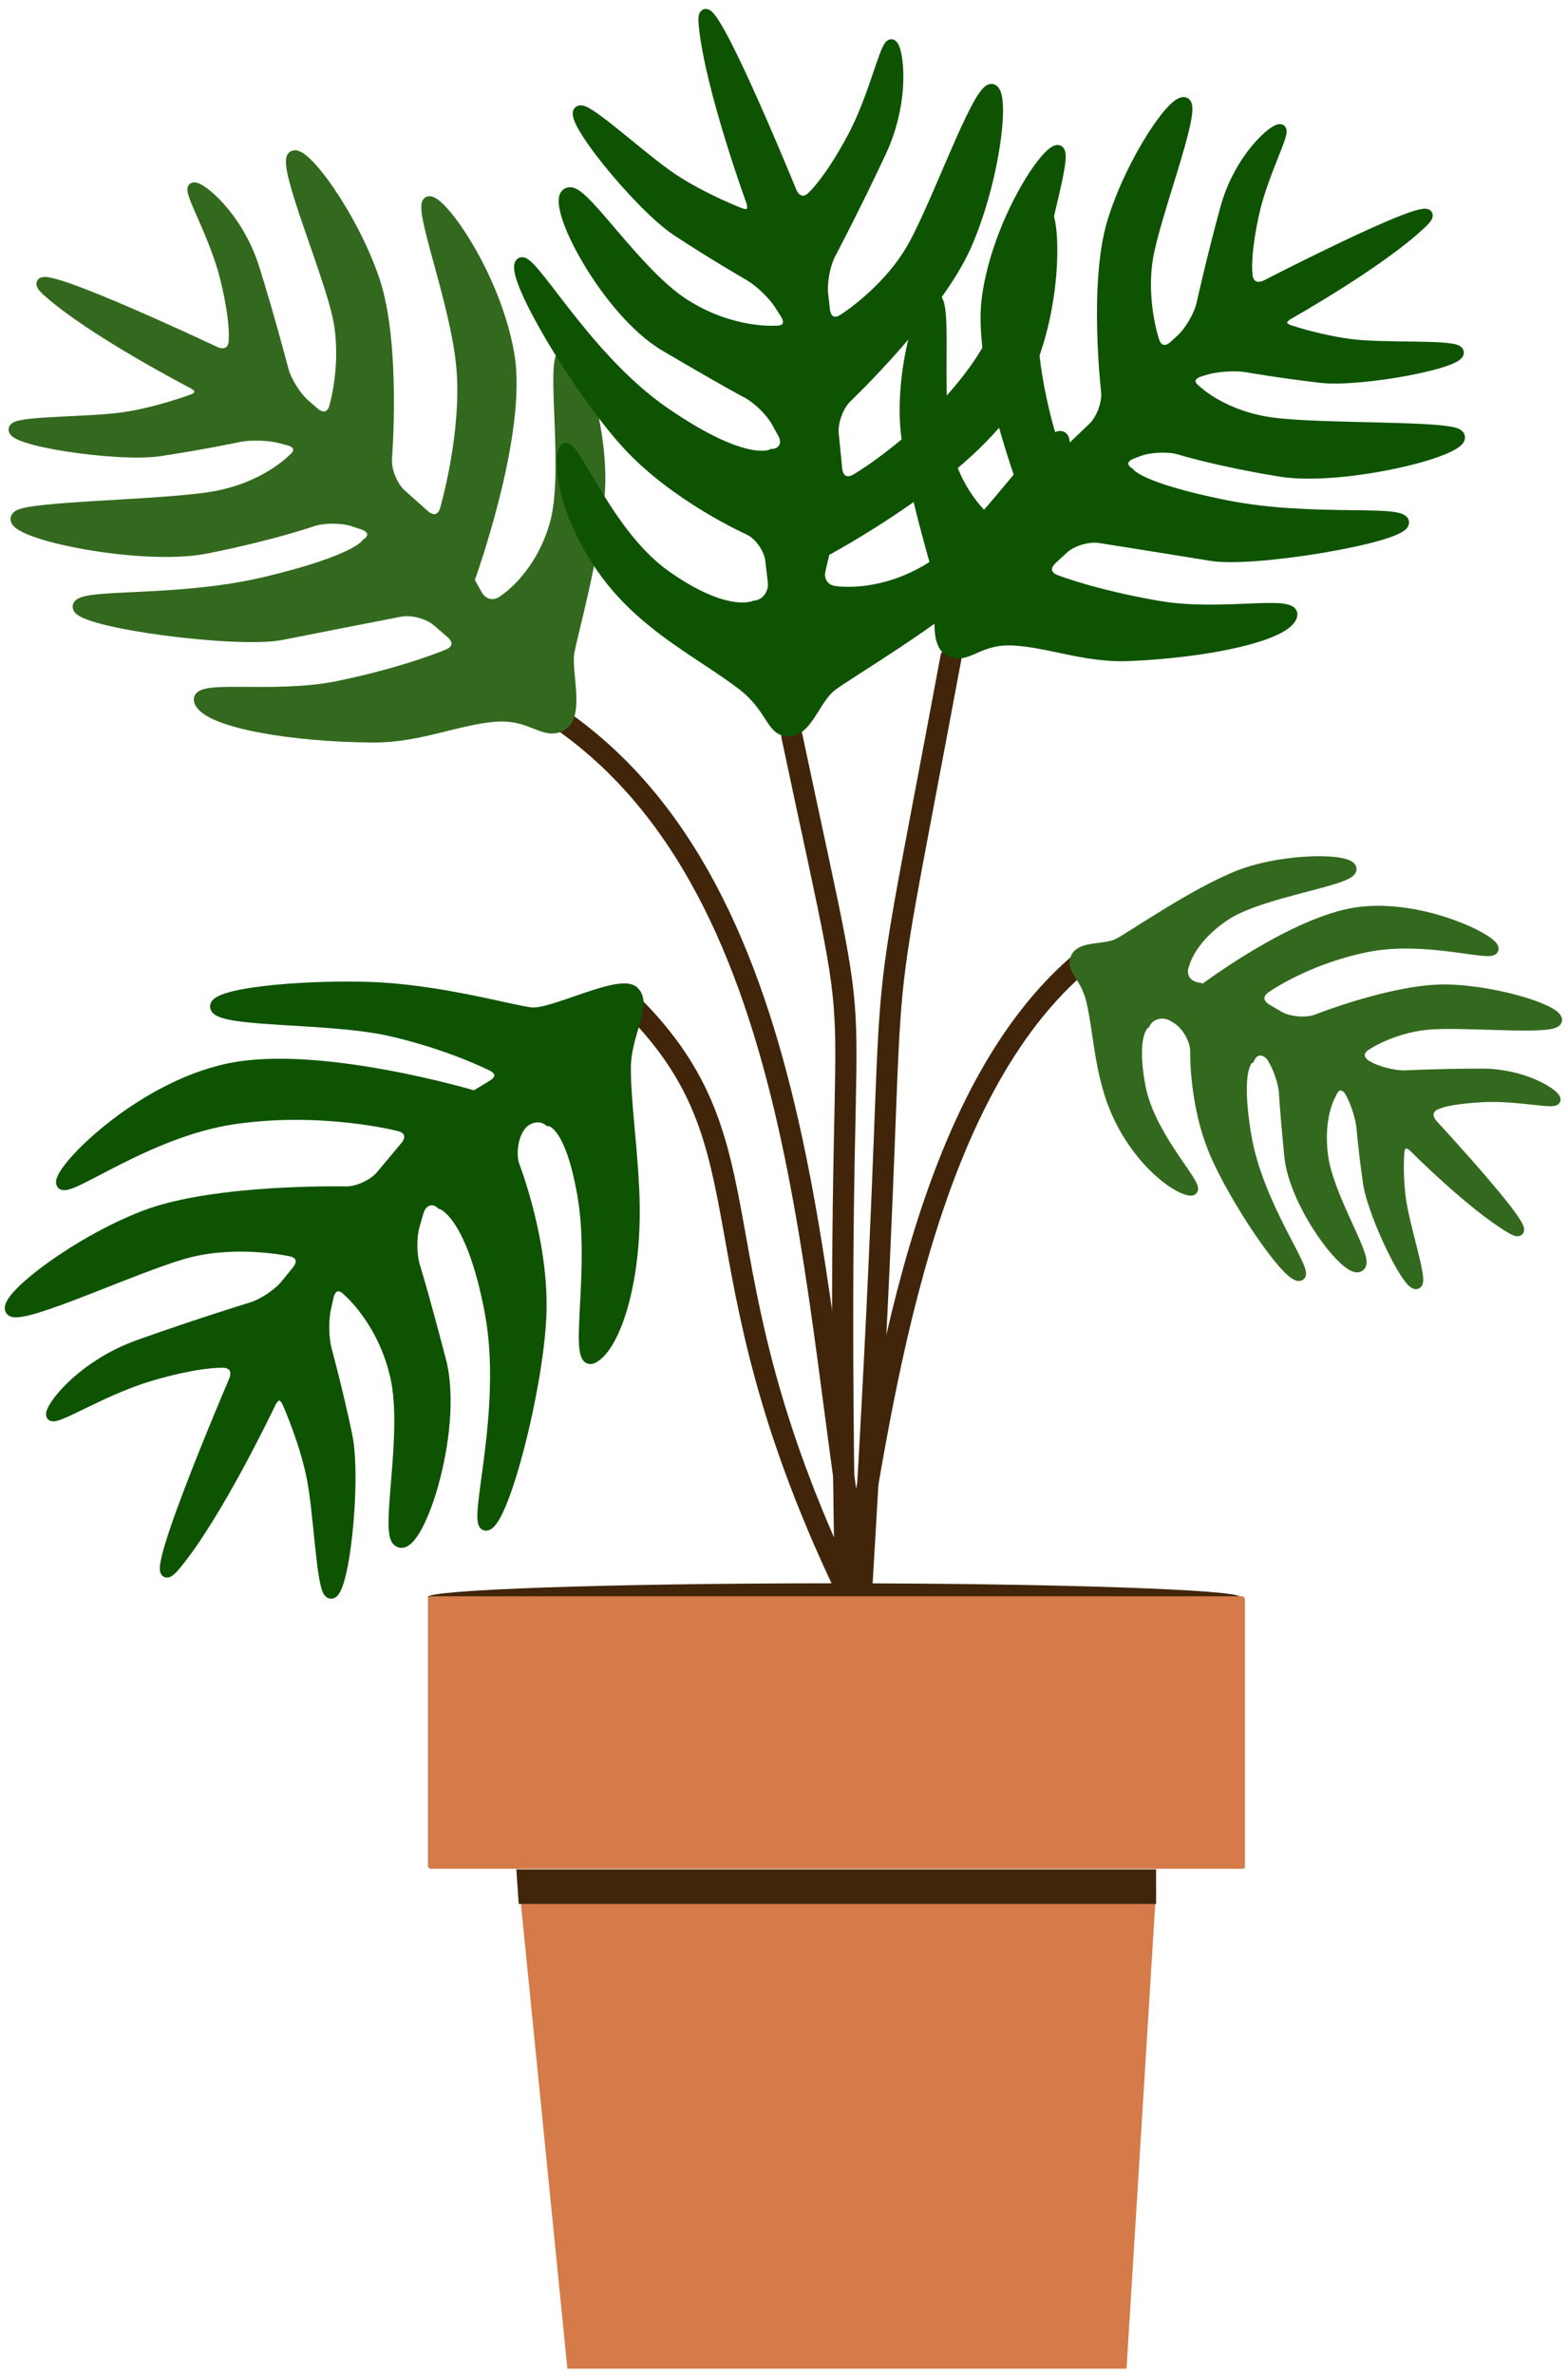 <?xml version="1.0" encoding="UTF-8"?>
<svg width="148px" height="224px" viewBox="0 0 148 224" version="1.1" xmlns="http://www.w3.org/2000/svg" xmlns:xlink="http://www.w3.org/1999/xlink">
    <!-- Generator: Sketch 43.2 (39069) - http://www.bohemiancoding.com/sketch -->
    <title>Group 8</title>
    <desc>Created with Sketch.</desc>
    <defs></defs>
    <g id="Page-1" stroke="none" stroke-width="1" fill="none" fill-rule="evenodd">
        <g id="Desktop-Landscape" transform="translate(-126, -308)">
            <g id="Group-8" transform="translate(124, 298)">
                <path d="M82.259,159.892 C85.399,141.039 89.231,112.969 104.298,100.544" id="Path-66" stroke="#40250A" stroke-width="2" stroke-linecap="round"></path>
                <path d="M91.758,72.017 C83.276,117.491 87.65,88.379 83.329,159.93" id="Path-67" stroke="#40250A" stroke-width="2" stroke-linecap="round"></path>
                <path d="M83.329,159.93 C78.382,133.642 78.897,92.451 53.023,76.639" id="Path-68" stroke="#40250A" stroke-width="2" stroke-linecap="round"></path>
                <path d="M81.793,159.325 C80.505,91.499 84.877,117.825 76.746,79.426" id="Path-69" stroke="#40250A" stroke-width="2" stroke-linecap="round"></path>
                <path d="M81.59,159.339 C66.959,128.389 75.157,118.292 61.672,104.807" id="Path-70" stroke="#40250A" stroke-width="2" stroke-linecap="round"></path>
                <g id="Group-6" transform="translate(42.392, 159.339)">
                    <path d="M8.568,28.151 L13.162,74.078 L65.938,74.078 L68.73,28.936 L39.799,28.936 C24.184,28.936 8.568,28.151 8.568,28.151 Z" id="Path-61" fill="#D57A49"></path>
                    <polygon id="Path-61" fill="#40250A" points="8.344 26.982 8.568 30.241 68.73 30.241 68.73 26.982"></polygon>
                    <path d="M38.292,3.192 C59.586,3.192 76.672,1.966 76.672,1.29 C76.672,0.614 59.586,0 38.292,0 C16.998,0 0,0.614 0,1.29 C0,1.966 16.998,3.192 38.292,3.192 Z" id="Oval-9" fill="#40250A"></path>
                    <path d="M0,1.531 C0,1.361 0.125,1.224 0.295,1.224 L76.817,1.224 C76.98,1.224 77.112,1.362 77.112,1.531 L77.112,26.735 C77.112,26.841 77.025,26.927 76.917,26.927 L0.295,26.927 C0.132,26.927 0,26.789 0,26.621 L0,1.531 Z" id="Rectangle-16" fill="#D57A49"></path>
                </g>
                <path d="M7.719,79.261 C5.988,78.365 7.161,74.189 6.787,72.411 C6.414,70.633 4.131,63.634 3.41,57.698 C2.689,51.761 4.991,43.605 6.305,44.158 C7.619,44.712 6.091,55.43 7.719,60.347 C9.348,65.264 12.757,67.244 12.757,67.244 C13.637,67.908 14.762,67.647 15.265,66.668 L15.979,65.278 C15.979,65.278 10.458,51.671 11.454,44.158 C12.45,36.645 17.417,29.185 18.534,29.432 C19.651,29.68 16.311,38.95 15.979,45.16 C15.647,51.371 17.971,58.43 17.971,58.43 C18.282,59.489 19.178,59.731 19.982,58.963 L22.093,56.946 C22.893,56.182 23.452,54.677 23.353,53.57 C23.353,53.57 22.098,42.753 23.927,36.637 C25.756,30.521 30.316,23.785 31.243,24.743 C32.171,25.701 28.095,36.077 27.439,40.265 C26.783,44.453 28.067,48.367 28.067,48.367 C28.343,49.436 29.229,49.689 30.036,48.941 L30.897,48.141 C31.709,47.388 32.564,45.904 32.814,44.819 C32.814,44.819 33.838,40.199 35.206,35.203 C36.573,30.206 40.041,27.223 40.665,27.348 C41.288,27.472 38.889,31.704 37.997,35.864 C37.105,40.024 37.361,41.816 37.361,41.816 C37.388,42.906 38.214,43.379 39.188,42.885 C39.188,42.885 58.76,32.806 54.783,36.637 C50.742,40.53 41.414,45.779 41.414,45.779 C40.461,46.331 40.543,47.041 41.606,47.352 C41.606,47.352 44.84,48.426 48.037,48.78 C51.233,49.134 57.755,48.786 58.349,49.411 C59.38,50.495 48.735,52.512 44.7,52.046 C40.665,51.581 37.182,50.971 37.182,50.971 C36.091,50.791 34.345,50.908 33.292,51.231 L32.544,51.46 C31.487,51.784 31.315,52.61 32.211,53.273 C32.211,53.273 34.941,55.921 39.965,56.562 C44.988,57.203 57.212,56.837 58.349,57.698 C60.247,59.135 47.017,62.42 40.665,61.384 C34.313,60.347 30.494,59.158 30.494,59.158 C29.429,58.858 27.726,58.929 26.693,59.315 L25.801,59.648 C24.766,60.034 24.629,60.913 25.553,61.5 C25.553,61.5 26.45,63.006 35.206,64.766 C43.961,66.526 53.305,65.081 52.949,66.55 C52.594,68.019 38.017,70.456 33.838,69.775 C29.659,69.094 22.574,67.974 22.574,67.974 C21.478,67.801 19.932,68.267 19.117,69.018 L17.852,70.185 C17.039,70.935 17.23,71.847 18.264,72.195 C18.264,72.195 22.099,73.691 28.567,74.802 C35.034,75.913 42.645,73.992 41.767,75.903 C40.889,77.814 33.268,79.431 25.512,79.741 C21.234,79.911 17.636,78.368 14.037,78.187 C10.505,78.01 9.45,80.157 7.719,79.261 Z" id="Path-71" stroke="#33691E" fill="#33691E" transform="translate(30.903, 52.203) scale(-1, 1) rotate(2) translate(-30.903, -52.203) "></path>
                <path d="M53.049,70.45 C51.715,69.356 53.085,66.555 52.694,64.648 C52.303,62.741 48.935,53.505 48.18,47.138 C47.424,40.771 49.836,32.023 51.213,32.616 C52.589,33.21 50.988,44.706 52.694,49.98 C54.4,55.253 58.064,57.456 58.064,57.456 C58.935,58.125 60.045,57.862 60.534,56.888 L61.347,55.268 C61.347,55.268 55.832,41.613 56.859,33.292 C57.886,24.972 64.862,17.05 66.032,17.315 C67.203,17.581 62.011,25.291 61.517,33.324 C61.023,41.358 63.435,48.065 63.435,48.065 C63.76,49.123 64.667,49.35 65.457,48.577 L67.836,46.25 C68.628,45.475 69.182,43.965 69.084,42.853 C69.084,42.853 67.757,31.11 69.673,24.55 C71.59,17.99 76.367,10.766 77.338,11.793 C78.31,12.821 74.04,23.949 73.353,28.441 C72.665,32.933 74.042,37.271 74.042,37.271 C74.314,38.341 75.183,38.592 75.982,37.832 L77.066,36.802 C77.866,36.042 78.708,34.551 78.95,33.478 C78.95,33.478 80.057,28.37 81.489,23.011 C82.922,17.652 86.555,14.453 87.208,14.587 C87.861,14.72 85.348,19.259 84.414,23.721 C83.479,28.183 83.746,30.239 83.746,30.239 C83.775,31.334 84.588,31.809 85.568,31.299 C85.568,31.299 106.165,20.441 101.999,24.55 C97.766,28.725 87.902,34.41 87.902,34.41 C86.954,34.971 87.042,35.697 88.105,36.016 C88.105,36.016 91.582,37.194 94.931,37.574 C98.28,37.953 105.112,37.581 105.734,38.25 C106.815,39.413 95.662,41.576 91.435,41.077 C87.208,40.578 83.464,39.908 83.464,39.908 C82.374,39.723 80.632,39.842 79.581,40.172 L78.604,40.478 C77.55,40.809 77.38,41.655 78.254,42.322 C78.254,42.322 81.212,45.233 86.475,45.92 C91.738,46.608 100.29,43.844 101.481,44.768 C103.469,46.309 91.998,51.237 85.344,50.126 C78.689,49.014 76.499,48.523 76.499,48.523 C75.414,48.302 73.699,48.442 72.669,48.835 L71.539,49.267 C70.509,49.661 70.219,50.683 71.03,51.442 C71.03,51.442 71.894,54.031 81.301,54.943 C90.709,55.855 101.177,51.421 100.804,52.996 C100.432,54.572 89.058,58.544 82.285,59.488 C75.512,60.432 68.102,58.3 68.102,58.3 C67.039,58.037 65.526,58.438 64.721,59.199 L63.223,60.613 C62.419,61.373 62.324,62.697 63.103,63.464 C63.103,63.464 64.291,66.105 71.46,66.672 C78.628,67.239 87.218,61.88 86.298,63.929 C85.379,65.978 79.46,70.448 71.334,70.78 C66.852,70.963 63.104,70.125 59.334,69.931 C55.633,69.741 54.383,71.544 53.049,70.45 Z" id="Path-71" stroke="#0E5302" fill="#0E5302" transform="translate(76.922, 41.251) scale(-1, 1) rotate(-40) translate(-76.922, -41.251) "></path>
                <path d="M8.217,162.048 C6.85,160.908 9.752,154.206 9.351,152.217 C8.951,150.229 6.384,143.702 5.61,137.062 C4.836,130.423 4.924,121.977 6.335,122.596 C7.745,123.215 8.126,133.229 9.874,138.729 C11.622,144.228 13.995,148.044 13.995,148.044 C14.534,148.993 15.367,148.957 15.855,147.968 L16.718,146.217 C16.718,146.217 11.068,131.977 12.12,123.301 C13.173,114.625 20.32,106.363 21.519,106.64 C22.718,106.917 17.399,114.957 16.893,123.334 C16.387,131.711 18.883,138.795 18.883,138.795 C19.202,139.848 20.098,140.067 20.873,139.296 L23.424,136.756 C24.204,135.98 24.748,134.453 24.654,133.366 C24.654,133.366 23.286,121.025 25.25,114.184 C27.213,107.343 32.108,99.81 33.103,100.881 C34.099,101.953 29.724,113.558 29.019,118.242 C28.315,122.926 29.745,127.532 29.745,127.532 C30.013,128.602 30.867,128.853 31.668,128.079 L32.871,126.916 C33.665,126.148 34.5,124.645 34.737,123.572 C34.737,123.572 35.888,118.167 37.356,112.579 C38.824,106.991 42.547,103.655 43.216,103.794 C43.885,103.934 41.31,108.667 40.353,113.32 C39.396,117.972 39.669,120.202 39.669,120.202 C39.698,121.297 40.505,121.767 41.489,121.247 C41.489,121.247 62.64,109.899 58.371,114.184 C54.033,118.537 43.873,124.498 43.873,124.498 C42.931,125.066 43.019,125.8 44.081,126.125 C44.081,126.125 47.698,127.37 51.129,127.765 C54.561,128.161 61.56,127.772 62.198,128.471 C63.305,129.683 51.878,131.939 47.547,131.418 C43.216,130.898 39.322,130.19 39.322,130.19 C38.237,130.003 36.501,130.124 35.443,130.461 L34.358,130.808 C33.301,131.145 33.123,132.002 33.993,132.68 C33.993,132.68 37.072,135.752 42.465,136.469 C47.857,137.186 56.62,134.304 57.84,135.267 C59.878,136.875 48.124,142.014 41.306,140.854 C34.488,139.695 32.187,139.172 32.187,139.172 C31.106,138.948 29.396,139.09 28.361,139.492 L27.118,139.976 C26.086,140.377 25.791,141.416 26.58,142.177 C26.58,142.177 27.525,144.927 37.164,145.878 C46.803,146.828 57.528,142.205 57.147,143.848 C56.766,145.49 45.111,149.633 38.172,150.617 C31.232,151.602 23.602,149.369 23.602,149.369 C22.533,149.1 20.967,149.43 20.092,150.115 L20.017,150.174 C19.147,150.856 18.903,152.178 19.658,152.983 C19.658,152.983 19.71,154.969 27.055,155.56 C34.4,156.151 43.227,153.112 42.284,155.249 C41.341,157.386 35.27,160.067 26.944,160.413 C22.352,160.604 18.548,160.351 15.329,160.632 C12.111,160.912 9.583,163.189 8.217,162.048 Z" id="Path-71" stroke="#0E5302" fill="#0E5302" transform="translate(33.699, 131.572) scale(-1, 1) rotate(-265) translate(-33.699, -131.572) "></path>
                <path d="M111.124,132.553 C110.163,131.764 111.15,129.746 110.868,128.372 C110.586,126.998 108.16,120.344 107.616,115.757 C107.071,111.169 108.809,104.866 109.801,105.294 C110.793,105.721 109.639,114.004 110.868,117.804 C112.097,121.604 114.308,122.812 114.308,122.812 C115.173,123.503 116.276,123.261 116.767,122.283 L117.103,121.614 C117.103,121.614 113.129,111.776 113.869,105.781 C114.609,99.786 119.635,94.078 120.478,94.269 C121.322,94.461 117.581,100.016 117.225,105.804 C116.869,111.592 118.46,115.892 118.46,115.892 C118.775,116.948 119.672,117.177 120.46,116.406 L121.382,115.504 C122.171,114.732 122.725,113.217 122.634,112.118 C122.634,112.118 121.721,104.208 123.102,99.482 C124.482,94.755 127.924,89.55 128.624,90.291 C129.324,91.031 126.248,99.049 125.753,102.286 C125.257,105.522 126.131,108.097 126.131,108.097 C126.392,109.172 127.255,109.424 128.055,108.665 L128.021,108.696 C128.822,107.935 129.667,106.438 129.91,105.367 C129.91,105.367 130.583,102.234 131.615,98.373 C132.647,94.512 135.265,92.207 135.735,92.303 C136.206,92.4 134.395,95.67 133.722,98.885 C133.049,102.099 133.251,103.018 133.251,103.018 C133.266,104.118 134.07,104.596 135.053,104.087 C135.053,104.087 149.394,96.521 146.392,99.482 C143.342,102.49 136.696,106.308 136.696,106.308 C135.759,106.866 135.844,107.583 136.909,107.895 C136.909,107.895 138.887,108.592 141.3,108.865 C143.713,109.139 148.635,108.87 149.083,109.353 C149.862,110.191 141.827,111.749 138.781,111.389 C135.735,111.03 133.592,110.638 133.592,110.638 C132.5,110.455 130.761,110.574 129.706,110.905 L130.07,110.791 C129.016,111.121 128.854,111.963 129.748,112.612 C129.748,112.612 131.415,114.384 135.207,114.879 C138.999,115.374 145.161,113.383 146.019,114.049 C147.452,115.159 139.187,118.71 134.392,117.909 C129.598,117.108 128.56,116.86 128.56,116.86 C127.48,116.643 125.774,116.783 124.73,117.182 L124.976,117.088 C123.941,117.483 123.664,118.486 124.525,119.195 C124.525,119.195 124.702,120.723 131.48,121.38 C138.258,122.037 145.8,118.842 145.532,119.977 C145.263,121.112 137.068,123.974 132.188,124.655 C127.309,125.335 122.514,123.919 122.514,123.919 C121.447,123.663 119.932,124.07 119.124,124.833 L118.864,125.079 C118.058,125.839 117.97,127.141 118.81,127.879 C118.81,127.879 119.224,129.422 124.389,129.83 C129.554,130.239 135.743,126.378 135.08,127.855 C134.417,129.331 130.153,132.551 124.298,132.791 C121.069,132.923 118.368,132.319 115.652,132.179 C112.986,132.042 112.085,133.341 111.124,132.553 Z" id="Path-71" stroke="#33691E" fill="#33691E" transform="translate(128.324, 111.515) rotate(75) translate(-128.324, -111.515) "></path>
                <path d="M91.627,71.402 C89.987,70.553 91.098,66.596 90.744,64.911 C90.391,63.226 88.227,56.594 87.544,50.968 C86.861,45.343 89.042,37.613 90.288,38.138 C91.533,38.662 90.084,48.819 91.627,53.479 C93.171,58.138 96.33,59.954 96.33,59.954 C97.203,60.617 98.317,60.365 98.827,59.373 L99.455,58.151 C99.455,58.151 94.222,45.257 95.166,38.138 C96.11,31.019 100.817,23.949 101.875,24.183 C102.934,24.418 99.769,33.202 99.455,39.088 C99.14,44.973 101.317,51.568 101.317,51.568 C101.625,52.623 102.525,52.858 103.325,52.094 L105.171,50.33 C105.972,49.565 106.53,48.046 106.434,46.957 C106.434,46.957 105.253,36.807 106.986,31.011 C108.719,25.215 113.04,18.832 113.919,19.74 C114.798,20.648 110.936,30.48 110.314,34.449 C109.692,38.418 110.889,42.035 110.889,42.035 C111.162,43.099 112.043,43.349 112.847,42.603 L113.519,41.979 C114.328,41.229 115.181,39.75 115.431,38.665 C115.431,38.665 116.378,34.386 117.674,29.651 C118.97,24.917 122.256,22.09 122.847,22.208 C123.438,22.326 121.165,26.336 120.32,30.278 C119.474,34.221 119.718,35.812 119.718,35.812 C119.743,36.904 120.561,37.381 121.552,36.879 C121.552,36.879 139.995,27.38 136.226,31.011 C132.397,34.699 123.643,39.623 123.643,39.623 C122.692,40.174 122.78,40.884 123.837,41.193 C123.837,41.193 126.804,42.182 129.833,42.518 C132.862,42.853 139.042,42.524 139.605,43.115 C140.582,44.143 130.494,46.054 126.671,45.613 C122.847,45.172 119.653,44.611 119.653,44.611 C118.56,44.431 116.817,44.547 115.76,44.871 L115.252,45.026 C114.195,45.35 114.029,46.18 114.912,46.828 C114.912,46.828 117.423,49.285 122.184,49.892 C126.944,50.5 138.528,50.152 139.605,50.968 C141.404,52.33 128.866,55.443 122.847,54.461 C116.828,53.479 113.305,52.378 113.305,52.378 C112.244,52.08 110.535,52.155 109.518,52.534 L108.851,52.783 C107.821,53.167 107.69,54.043 108.621,54.625 C108.621,54.625 109.377,55.999 117.674,57.666 C125.971,59.334 134.825,57.965 134.488,59.357 C134.152,60.749 120.338,63.059 116.378,62.413 C112.418,61.768 105.796,60.721 105.796,60.721 C104.707,60.549 103.165,61.017 102.361,61.758 L101.297,62.74 C100.489,63.485 100.68,64.39 101.715,64.737 C101.715,64.737 105.254,66.124 111.383,67.177 C117.512,68.229 124.724,66.41 123.892,68.22 C123.059,70.031 115.838,71.563 108.488,71.857 C104.434,72.018 101.025,70.556 97.615,70.385 C94.267,70.217 93.268,72.251 91.627,71.402 Z" id="Path-71" stroke="#0E5302" fill="#0E5302"></path>
            </g>
        </g>
    </g>
</svg>
